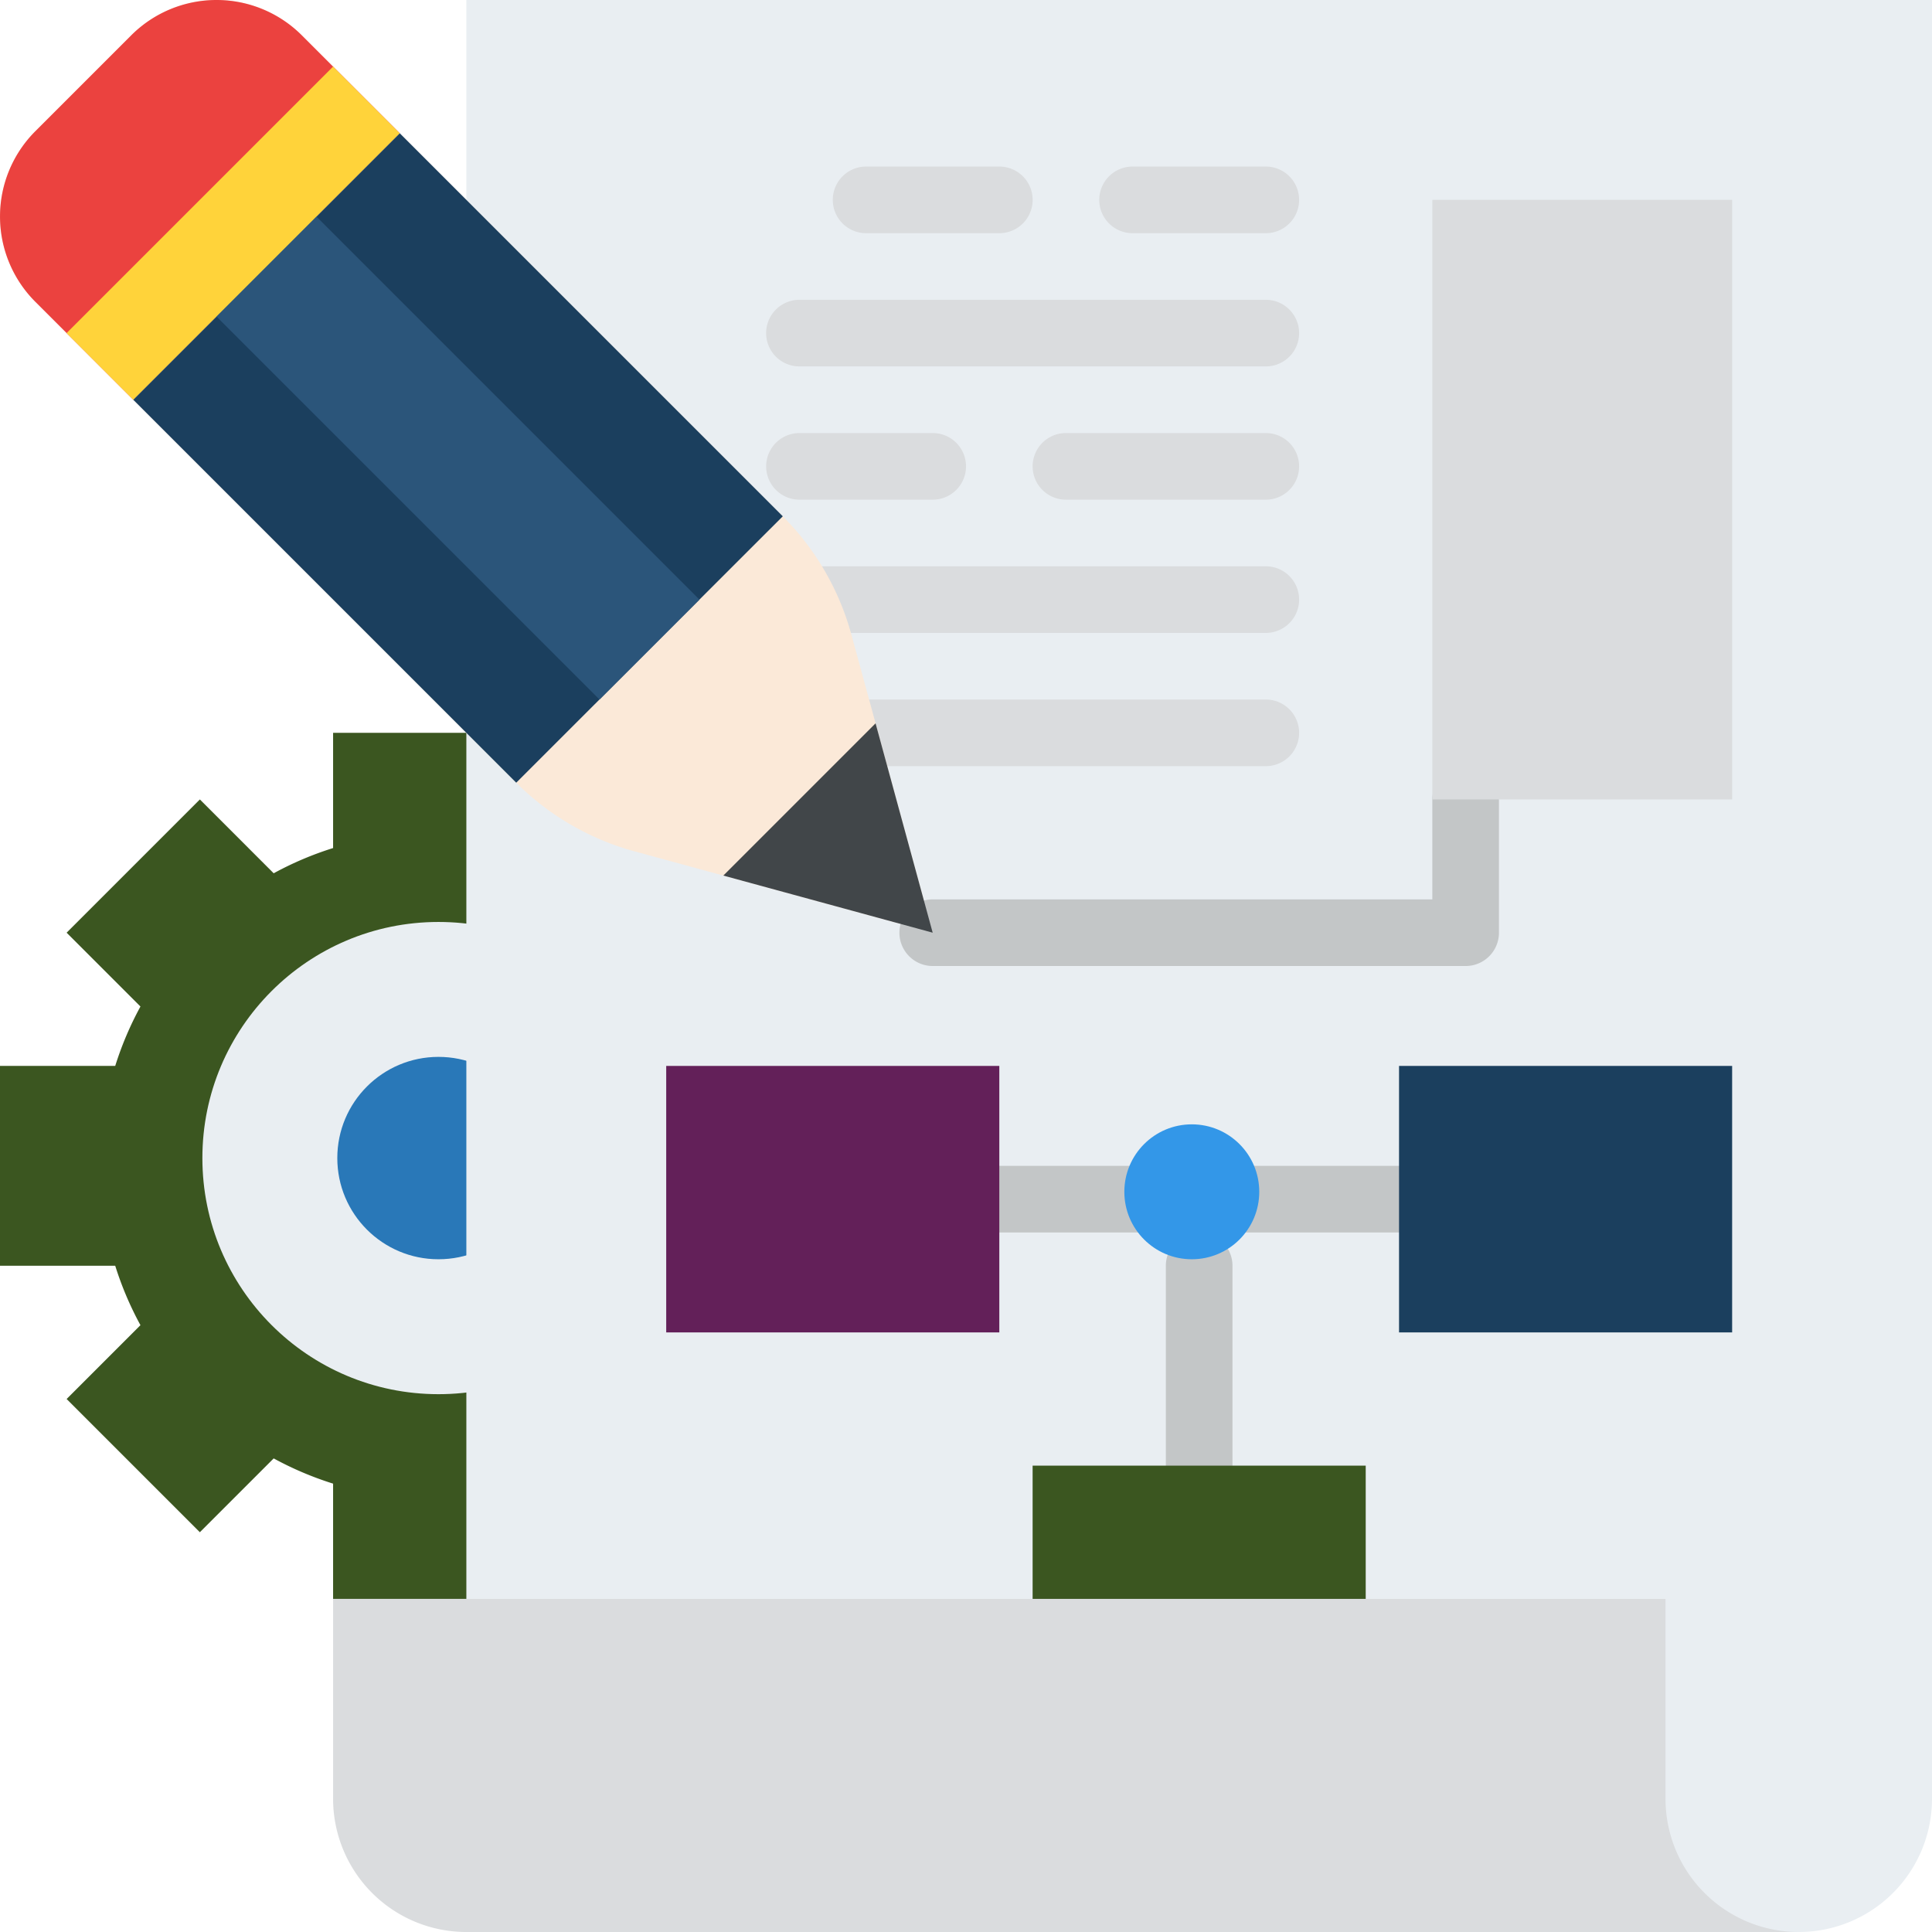 <svg xmlns="http://www.w3.org/2000/svg" width="85.917" height="85.917" viewBox="0 0 85.917 85.917">
  <g id="Grupo_1066767" data-name="Grupo 1066767" transform="translate(-284.083 -3214.9)">
    <g id="plan-estrategico_1_" data-name="plan-estrategico (1)" transform="translate(260.083 3190.9)">
      <path id="Trazado_611387" data-name="Trazado 611387" d="M57.391,214.813a14.693,14.693,0,0,0-1.122-2.642l3.283-3.283-5.925-5.925-3.283,3.283a14.693,14.693,0,0,0-2.642-1.122V200H38.813v5.124a14.692,14.692,0,0,0-2.642,1.122l-3.283-3.283-5.925,5.925,3.283,3.283a14.692,14.692,0,0,0-1.122,2.642H24V223.7h5.124a14.693,14.693,0,0,0,1.122,2.642l-3.283,3.283,5.925,5.925,3.283-3.283a14.694,14.694,0,0,0,2.642,1.122v5.124H47.7v-5.124a14.694,14.694,0,0,0,2.642-1.122l3.283,3.283,5.925-5.925-3.283-3.283a14.692,14.692,0,0,0,1.122-2.642h5.124v-8.888Z" transform="translate(0 -143.411)" fill="#3b5620"/>
      <circle id="Elipse_5628" data-name="Elipse 5628" cx="10.5" cy="10.5" r="10.5" transform="translate(33 65)" fill="#e9eef2"/>
      <circle id="Elipse_5629" data-name="Elipse 5629" cx="4.5" cy="4.5" r="4.5" transform="translate(39 71)" fill="#2978b8"/>
      <path id="Trazado_611388" data-name="Trazado 611388" d="M195.253,109.917a5.925,5.925,0,0,0,5.925-5.925V24H136v85.917Z" transform="translate(-91.261 0)" fill="#e9eef2"/>
      <g id="Grupo_1015572" data-name="Grupo 1015572" transform="translate(58.071 31.407)">
        <path id="Trazado_611389" data-name="Trazado 611389" d="M231.407,66.963h-5.925a1.481,1.481,0,0,1,0-2.963h5.925a1.481,1.481,0,1,1,0,2.963Z" transform="translate(-221.037 -64)" fill="#dadcde"/>
        <path id="Trazado_611390" data-name="Trazado 611390" d="M230.22,98.963H209.481a1.481,1.481,0,0,1,0-2.963H230.22a1.481,1.481,0,1,1,0,2.963Z" transform="translate(-208 -90.075)" fill="#dadcde"/>
        <path id="Trazado_611391" data-name="Trazado 611391" d="M230.22,162.963H209.481a1.481,1.481,0,0,1,0-2.963H230.22a1.481,1.481,0,1,1,0,2.963Z" transform="translate(-208 -142.224)" fill="#dadcde"/>
        <path id="Trazado_611392" data-name="Trazado 611392" d="M230.22,194.963H209.481a1.481,1.481,0,0,1,0-2.963H230.22a1.481,1.481,0,1,1,0,2.963Z" transform="translate(-208 -168.299)" fill="#dadcde"/>
        <path id="Trazado_611393" data-name="Trazado 611393" d="M215.407,130.963h-5.925a1.481,1.481,0,0,1,0-2.963h5.925a1.481,1.481,0,1,1,0,2.963Z" transform="translate(-208 -116.149)" fill="#dadcde"/>
        <path id="Trazado_611394" data-name="Trazado 611394" d="M295.407,66.963h-5.925a1.481,1.481,0,0,1,0-2.963h5.925a1.481,1.481,0,0,1,0,2.963Z" transform="translate(-273.187 -64)" fill="#dadcde"/>
        <path id="Trazado_611395" data-name="Trazado 611395" d="M282.369,130.963h-8.888a1.481,1.481,0,0,1,0-2.963h8.888a1.481,1.481,0,0,1,0,2.963Z" transform="translate(-260.149 -116.149)" fill="#dadcde"/>
      </g>
      <path id="Trazado_611396" data-name="Trazado 611396" d="M61.861,52.219a11.852,11.852,0,0,0-3.053-5.261L37.421,25.571a5.364,5.364,0,0,0-7.586,0l-4.264,4.264a5.364,5.364,0,0,0,0,7.586L46.958,58.808a11.851,11.851,0,0,0,5.261,3.053l13.258,3.615Z" transform="translate(0)" fill="#fbe9d8"/>
      <path id="Trazado_611397" data-name="Trazado 611397" d="M29.836,25.571l-4.264,4.264a5.364,5.364,0,0,0,0,7.586l4.354,4.354L41.776,29.925l-4.354-4.354a5.364,5.364,0,0,0-7.586,0Z" transform="translate(0 0)" fill="#eb423f"/>
      <path id="Trazado_611398" data-name="Trazado 611398" d="M104,408h59.253v8.888a5.925,5.925,0,0,0,5.925,5.925H109.925A5.925,5.925,0,0,1,104,416.888Z" transform="translate(-65.187 -312.896)" fill="#dadcde"/>
      <path id="Trazado_611399" data-name="Trazado 611399" d="M265.183,216.888h-23.7a1.481,1.481,0,1,1,0-2.963H263.7v-4.444a1.481,1.481,0,0,1,2.963,0v5.925A1.481,1.481,0,0,1,265.183,216.888Z" transform="translate(-176.004 -149.929)" fill="#c3c6c7"/>
      <path id="Trazado_611400" data-name="Trazado 611400" d="M368,72h13.332V98.664H368Z" transform="translate(-280.303 -39.112)" fill="#dadcde"/>
      <path id="Trazado_611401" data-name="Trazado 611401" d="M275.257,306.963H257.481a1.481,1.481,0,0,1,0-2.963h17.776a1.481,1.481,0,1,1,0,2.963Z" transform="translate(-189.042 -228.154)" fill="#c3c6c7"/>
      <path id="Trazado_611402" data-name="Trazado 611402" d="M305.481,331.851A1.481,1.481,0,0,1,304,330.369v-8.888a1.481,1.481,0,0,1,2.963,0v8.888A1.481,1.481,0,0,1,305.481,331.851Z" transform="translate(-228.154 -241.191)" fill="#c3c6c7"/>
      <path id="Trazado_611403" data-name="Trazado 611403" d="M197.72,204.49l9.31,2.54-2.54-9.31Z" transform="translate(-141.553 -141.553)" fill="#414649"/>
      <path id="Trazado_611404" data-name="Trazado 611404" d="M56,67.851,73.032,84.882l0,0L84.886,73.035l0,0L67.851,56Z" transform="translate(-26.075 -26.075)" fill="#1b3f5e"/>
      <path id="Trazado_611405" data-name="Trazado 611405" d="M0,0H6.285V25.139H0Z" transform="translate(32.884 37.333) rotate(-45)" fill="#2b557a"/>
      <circle id="Elipse_5630" data-name="Elipse 5630" cx="3" cy="3" r="3" transform="translate(74 74)" fill="#3397e8"/>
      <path id="Trazado_611406" data-name="Trazado 611406" d="M184,280h14.813v11.851H184Z" transform="translate(-130.373 -208.598)" fill="#632059"/>
      <path id="Trazado_611407" data-name="Trazado 611407" d="M360,280h14.813v11.851H360Z" transform="translate(-273.784 -208.598)" fill="#1b3f5e"/>
      <path id="Trazado_611408" data-name="Trazado 611408" d="M272,376h14.813v5.925H272Z" transform="translate(-202.079 -286.822)" fill="#3b5620"/>
      <path id="Trazado_611409" data-name="Trazado 611409" d="M0,0H16.759V4.19H0Z" transform="translate(26.961 38.813) rotate(-45)" fill="#ffd33a"/>
    </g>
  </g>
</svg>
